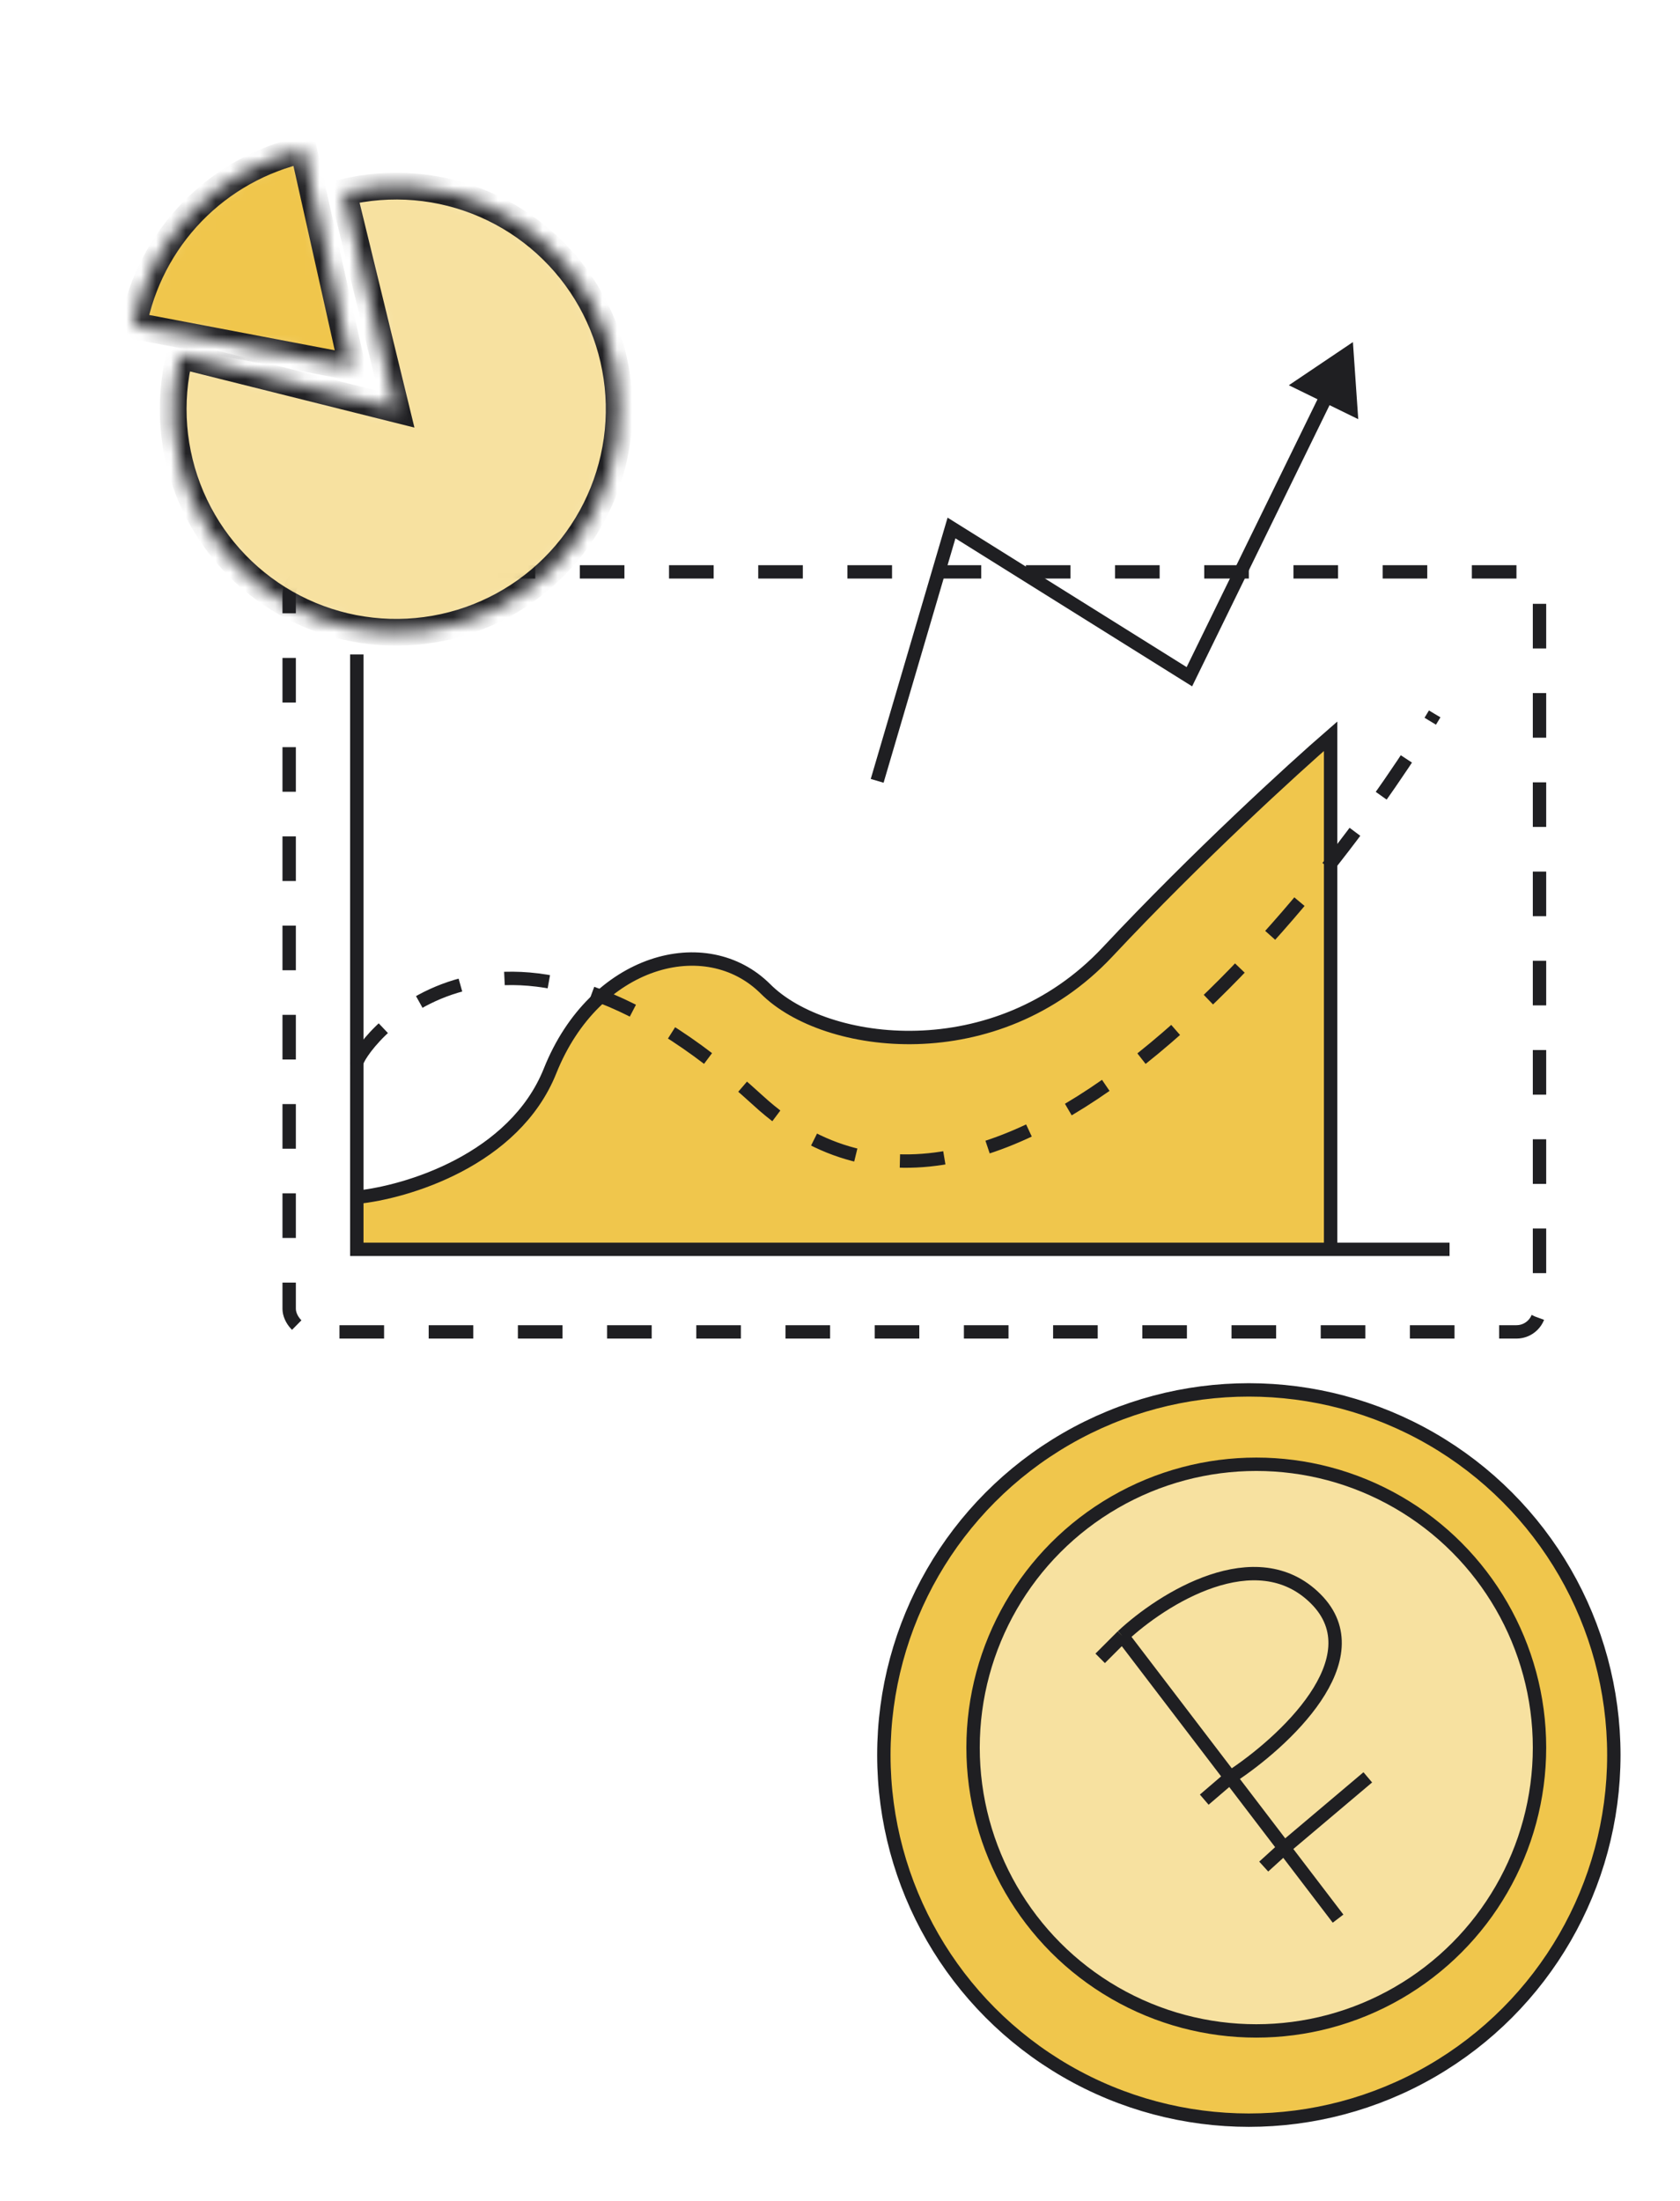 <svg width="113" height="148" viewBox="0 0 113 148" fill="none" xmlns="http://www.w3.org/2000/svg">
    <g class="svgAnime translateX(-35.7171px)+rotate(169.08deg">
        <circle cx="84" cy="118" r="24.55" fill="#F0C64C" stroke="#1F1F22" stroke-width="0.9"/>
        <circle cx="84.5" cy="117.5" r="19.05" fill="#F7E1A0" stroke="#1F1F22" stroke-width="0.9"/>
        <path d="M90 129L86.375 124.25M75.5 110C78.167 107.5 84.5 103.5 88.5 107.5C92.5 111.5 86.333 117.167 82.75 119.5M75.5 110L82.75 119.5M75.5 110L74 111.5M82.75 119.5L86.375 124.25M82.75 119.5L81 121M86.375 124.25L85 125.5M86.375 124.25L92 119.5"
              stroke="#1F1F22" stroke-width="0.9"/>
    </g>

    <rect x="19.45" y="38.45" width="84.1" height="51.1" rx="1.55" stroke="#1F1F22" stroke-width="0.9"
          stroke-dasharray="3 3"/>
    <path d="M24 80.5V84H89.5V49.5C87 51.667 80.5 57.6 74.5 64C67 72 55.5 70.5 51.5 66.5C47.5 62.5 40 64.5 37 72C34.6 78 27.333 80.167 24 80.5Z"
          fill="#F0C64C"/>
    <path d="M24 80.5V48V44M24 80.5V84H89.5M24 80.5C27.333 80.167 34.6 78 37 72C40 64.5 47.5 62.5 51.5 66.5C55.5 70.5 67 72 74.5 64C80.5 57.6 87 51.667 89.5 49.5V84M89.5 84H93H97.5"
          stroke="#1F1F22" stroke-width="0.9"/>
    <path d="M23.999 71.5C23.833 70.833 33 57.5 50.999 74C67.432 89.064 90.499 58.167 96.499 48"
          stroke="#1F1F22" stroke-width="0.9" stroke-dasharray="3 3"/>
    <mask id="path-8-inside-1_555_37488" fill="white">
        <path d="M12.096 23.874C11.301 27.053 11.569 30.405 12.859 33.417C14.149 36.43 16.389 38.937 19.238 40.556C22.088 42.175 25.389 42.816 28.636 42.381C31.884 41.947 34.901 40.461 37.224 38.15C39.548 35.84 41.051 32.832 41.504 29.587C41.957 26.341 41.335 23.037 39.732 20.178C38.13 17.32 35.635 15.065 32.63 13.758C29.625 12.451 26.275 12.164 23.092 12.941L26.648 27.514L12.096 23.874Z"/>
    </mask>
    <path d="M12.096 23.874C11.301 27.053 11.569 30.405 12.859 33.417C14.149 36.43 16.389 38.937 19.238 40.556C22.088 42.175 25.389 42.816 28.636 42.381C31.884 41.947 34.901 40.461 37.224 38.15C39.548 35.84 41.051 32.832 41.504 29.587C41.957 26.341 41.335 23.037 39.732 20.178C38.13 17.32 35.635 15.065 32.63 13.758C29.625 12.451 26.275 12.164 23.092 12.941L26.648 27.514L12.096 23.874Z"
          fill="#F7E1A0" stroke="#1F1F22" stroke-width="1.8" mask="url(#path-8-inside-1_555_37488)"/>
    <mask id="path-9-inside-2_555_37488" fill="white">
        <path d="M20.413 10.055C17.558 10.695 14.951 12.156 12.915 14.258C10.88 16.361 9.504 19.013 8.957 21.888L23.692 24.692L20.413 10.055Z"/>
    </mask>
    <g class="svgAnime translate(-5px, -4px)">
        <path d="M20.413 10.055C17.558 10.695 14.951 12.156 12.915 14.258C10.88 16.361 9.504 19.013 8.957 21.888L23.692 24.692L20.413 10.055Z"
              fill="#F0C64C" stroke="#1F1F22" stroke-width="1.8" mask="url(#path-9-inside-2_555_37488)"/>
    </g>
    <path d="M64 35.5L64.239 35.118L63.736 34.804L63.568 35.373L64 35.5ZM80 45.5L79.761 45.882L80.185 46.146L80.404 45.698L80 45.5ZM91 23L86.689 25.902L91.358 28.184L91 23ZM59.432 52.627L64.432 35.627L63.568 35.373L58.568 52.373L59.432 52.627ZM63.761 35.882L79.761 45.882L80.239 45.118L64.239 35.118L63.761 35.882ZM80.404 45.698L89.626 26.836L88.817 26.441L79.596 45.302L80.404 45.698Z"
          fill="#1F1F22"/>
</svg>
